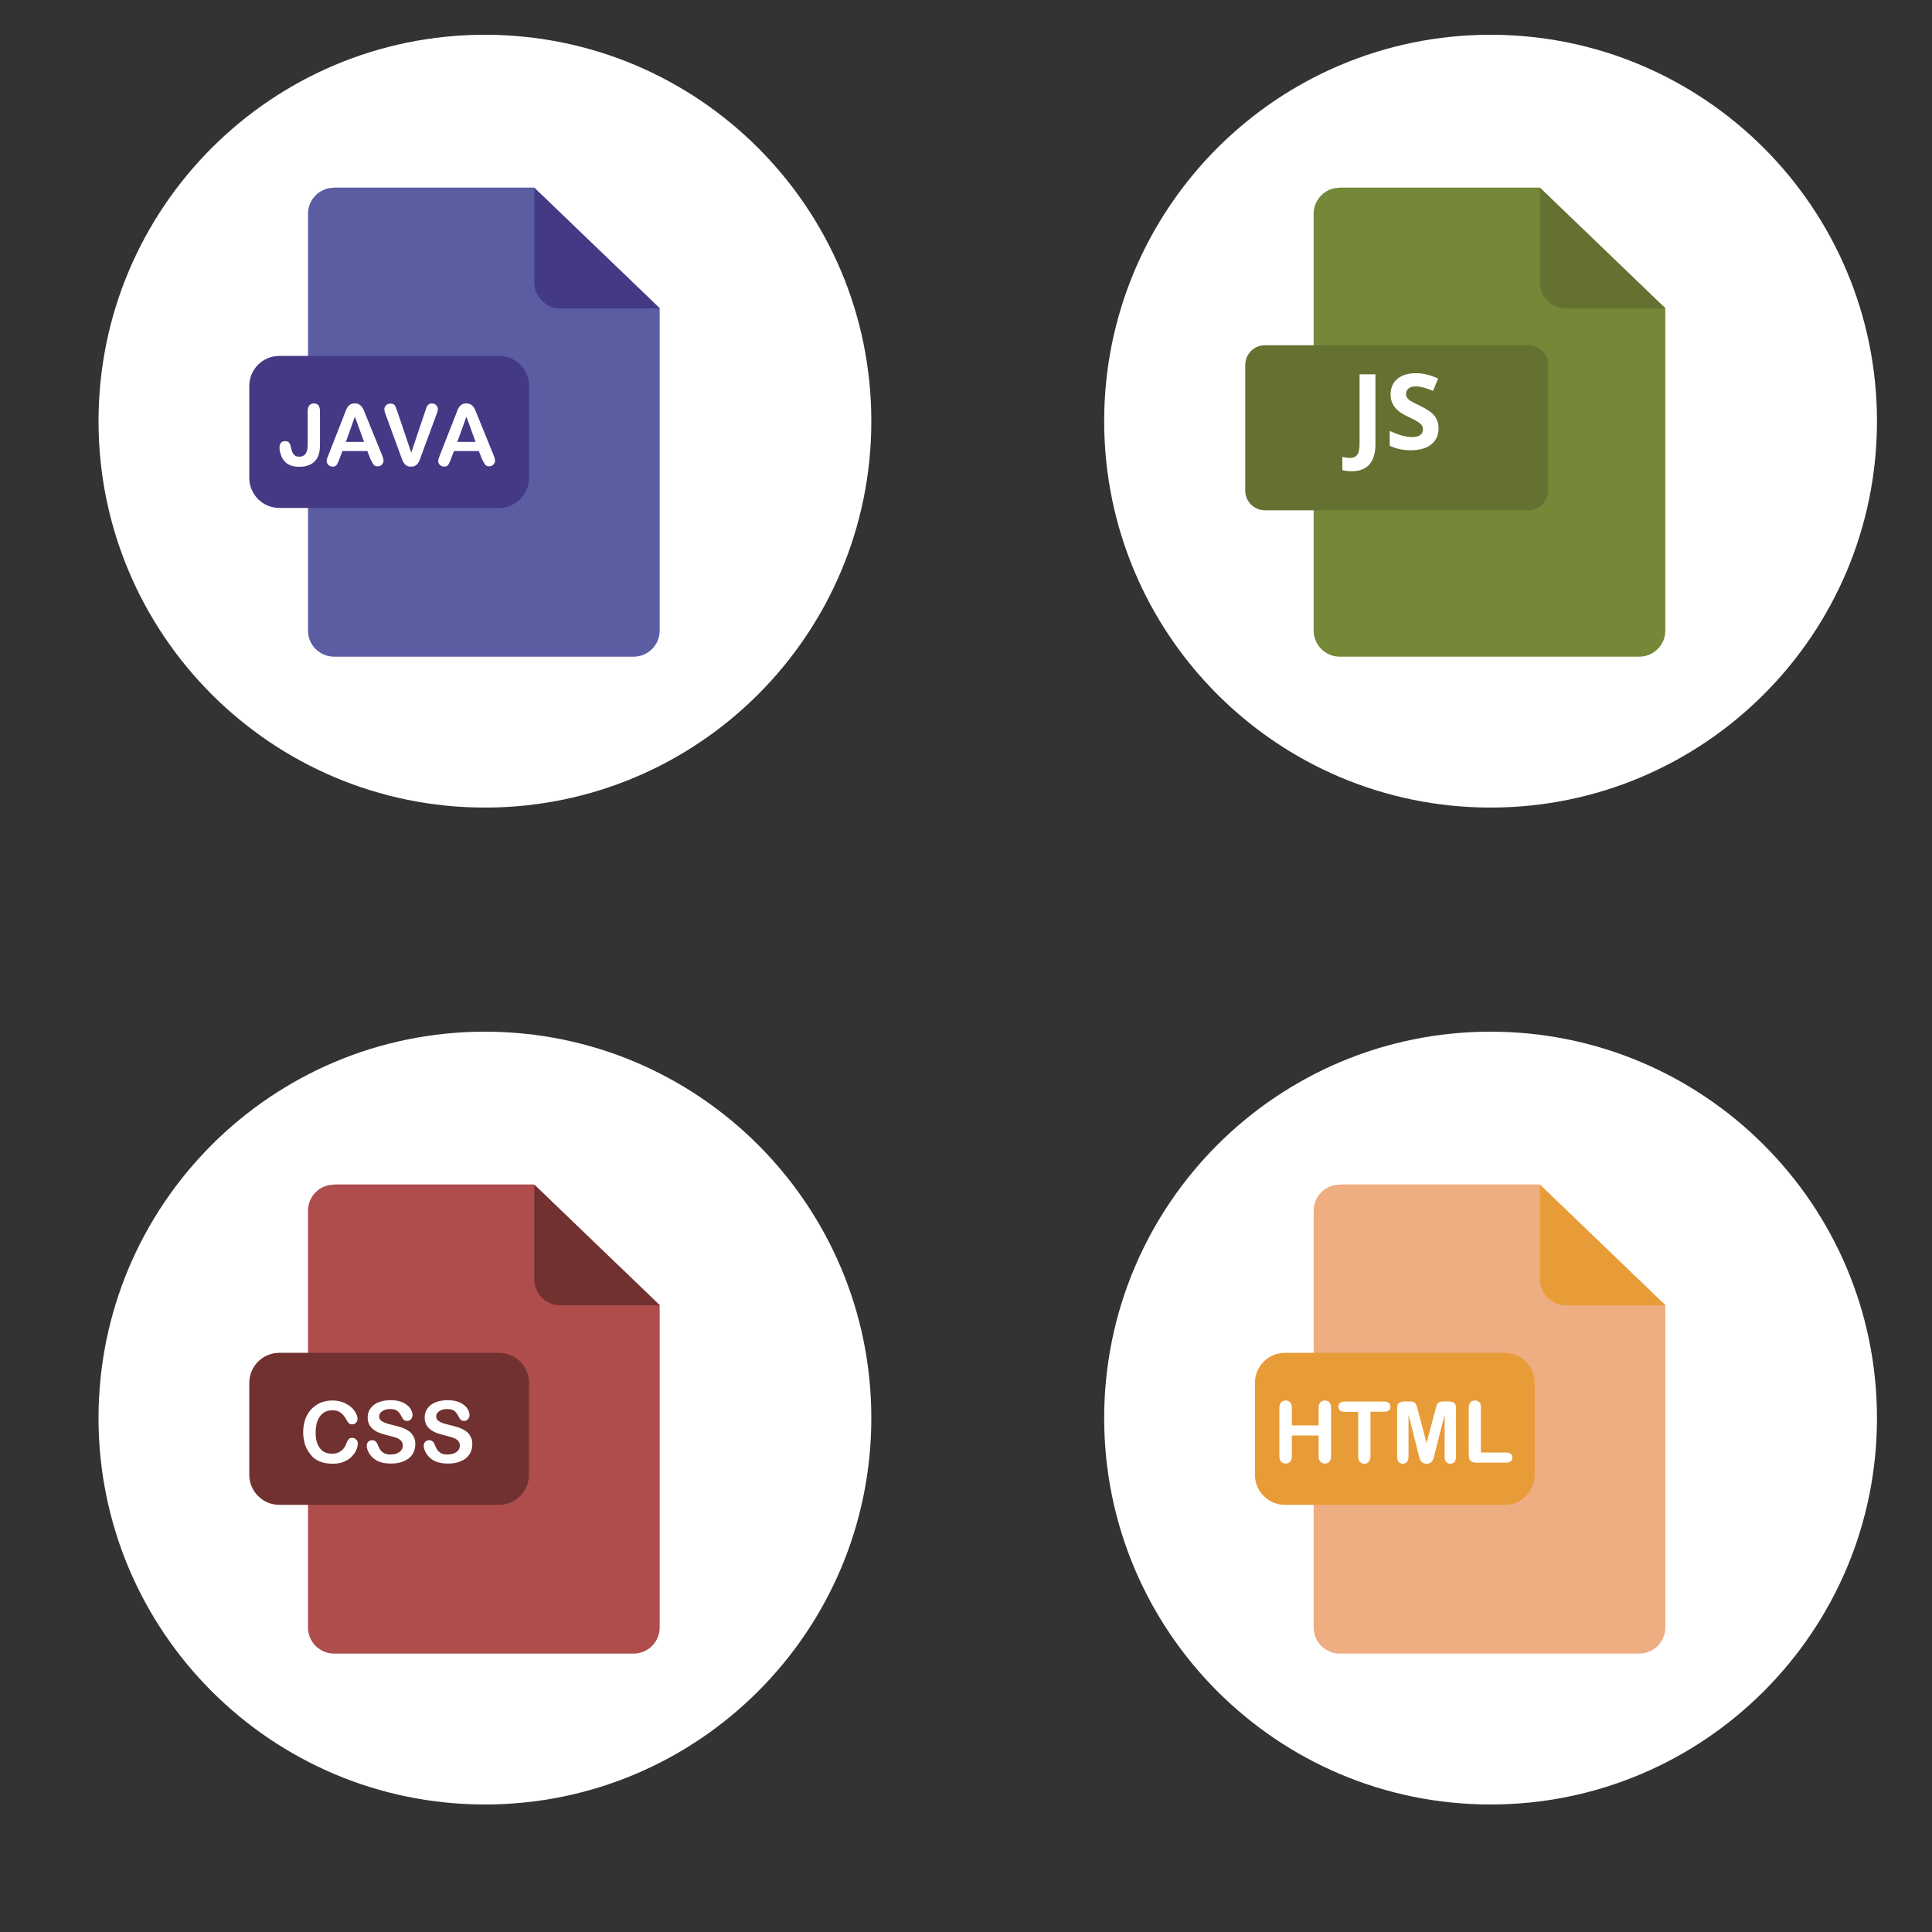 <?xml version="1.0" encoding="UTF-8"?>
<svg xmlns="http://www.w3.org/2000/svg" xmlns:xlink="http://www.w3.org/1999/xlink" width="810pt" height="810pt" viewBox="0 0 810 810" version="1.2">
<rect x="0" y="0" width="810" height="810" fill="#333333" stroke="none"/>
<defs>
<g>
<symbol overflow="visible" id="glyph0-0">
<path style="stroke:none;" d="M 4.141 -31.406 L 22.219 -31.406 L 22.219 0 L 4.141 0 Z M 6.375 -2.234 L 19.984 -2.234 L 19.984 -29.172 L 6.375 -29.172 Z M 6.375 -2.234 "/>
</symbol>
<symbol overflow="visible" id="glyph0-1">
<path style="stroke:none;" d="M 0.672 9.234 C -0.836 9.234 -2.148 9.078 -3.266 8.766 L -3.266 3.219 C -2.117 3.508 -1.07 3.656 -0.125 3.656 C 1.332 3.656 2.375 3.195 3 2.281 C 3.633 1.375 3.953 -0.047 3.953 -1.984 L 3.953 -31.406 L 10.609 -31.406 L 10.609 -2.016 C 10.609 1.648 9.77 4.441 8.094 6.359 C 6.426 8.273 3.953 9.234 0.672 9.234 Z M 0.672 9.234 "/>
</symbol>
<symbol overflow="visible" id="glyph0-2">
<path style="stroke:none;" d="M 22.5 -8.719 C 22.5 -5.883 21.477 -3.648 19.438 -2.016 C 17.395 -0.379 14.555 0.438 10.922 0.438 C 7.566 0.438 4.598 -0.195 2.016 -1.469 L 2.016 -7.656 C 4.141 -6.707 5.938 -6.039 7.406 -5.656 C 8.875 -5.27 10.219 -5.078 11.438 -5.078 C 12.895 -5.078 14.016 -5.352 14.797 -5.906 C 15.578 -6.469 15.969 -7.301 15.969 -8.406 C 15.969 -9.02 15.797 -9.566 15.453 -10.047 C 15.109 -10.523 14.602 -10.984 13.938 -11.422 C 13.27 -11.867 11.91 -12.582 9.859 -13.562 C 7.941 -14.457 6.504 -15.32 5.547 -16.156 C 4.586 -16.988 3.82 -17.957 3.25 -19.062 C 2.676 -20.164 2.391 -21.453 2.391 -22.922 C 2.391 -25.703 3.328 -27.883 5.203 -29.469 C 7.086 -31.062 9.691 -31.859 13.016 -31.859 C 14.648 -31.859 16.207 -31.664 17.688 -31.281 C 19.176 -30.895 20.727 -30.352 22.344 -29.656 L 20.203 -24.469 C 18.523 -25.156 17.133 -25.633 16.031 -25.906 C 14.938 -26.176 13.863 -26.312 12.812 -26.312 C 11.551 -26.312 10.582 -26.02 9.906 -25.438 C 9.227 -24.852 8.891 -24.086 8.891 -23.141 C 8.891 -22.555 9.023 -22.047 9.297 -21.609 C 9.578 -21.172 10.016 -20.742 10.609 -20.328 C 11.203 -19.922 12.609 -19.191 14.828 -18.141 C 17.766 -16.734 19.773 -15.32 20.859 -13.906 C 21.953 -12.5 22.5 -10.77 22.5 -8.719 Z M 22.5 -8.719 "/>
</symbol>
</g>
<clipPath id="clip1">
  <path d="M 41.309 14.578 L 365.309 14.578 L 365.309 338.578 L 41.309 338.578 Z M 41.309 14.578 "/>
</clipPath>
<clipPath id="clip2">
  <path d="M 41.309 432.539 L 365.309 432.539 L 365.309 756.539 L 41.309 756.539 Z M 41.309 432.539 "/>
</clipPath>
<clipPath id="clip3">
  <path d="M 462.93 432.539 L 786.93 432.539 L 786.93 756.539 L 462.93 756.539 Z M 462.93 432.539 "/>
</clipPath>
<clipPath id="clip4">
  <path d="M 462.93 14.578 L 786.93 14.578 L 786.93 338.578 L 462.93 338.578 Z M 462.93 14.578 "/>
</clipPath>
</defs>
<g id="surface1">
<g clip-path="url(#clip1)" clip-rule="nonzero">
<path style=" stroke:none;fill-rule:nonzero;fill:rgb(100%,100%,100%);fill-opacity:1;" d="M 41.309 176.578 C 41.309 87.125 113.855 14.578 203.309 14.578 C 292.766 14.578 365.309 87.125 365.309 176.578 C 365.309 266.035 292.766 338.578 203.309 338.578 C 113.855 338.578 41.309 266.035 41.309 176.578 Z M 41.309 176.578 "/>
</g>
<path style=" stroke:none;fill-rule:nonzero;fill:rgb(35.289%,36.469%,63.53%);fill-opacity:1;" d="M 140.039 78.699 C 134.031 78.699 129.133 83.598 129.133 89.605 L 129.133 264.402 C 129.133 270.41 134.031 275.309 140.039 275.309 L 265.668 275.309 C 271.676 275.309 276.574 270.41 276.574 264.402 L 276.574 129.238 L 223.879 78.637 L 140.039 78.637 Z M 140.039 78.699 "/>
<path style=" stroke:none;fill-rule:nonzero;fill:rgb(26.27%,22.35%,51.759%);fill-opacity:1;" d="M 276.637 129.305 L 234.914 129.305 C 228.906 129.305 224.008 124.41 224.008 118.402 L 224.008 78.699 Z M 276.637 129.305 "/>
<path style=" stroke:none;fill-rule:nonzero;fill:rgb(26.27%,22.35%,51.759%);fill-opacity:1;" d="M 221.789 200.348 C 221.789 207.336 216.172 212.949 209.188 212.949 L 117.117 212.949 C 110.133 212.949 104.516 207.336 104.516 200.348 L 104.516 161.824 C 104.516 154.836 110.133 149.223 117.117 149.223 L 209.188 149.223 C 216.172 149.223 221.789 154.836 221.789 161.824 Z M 221.789 200.348 "/>
<path style=" stroke:none;fill-rule:nonzero;fill:rgb(100%,100%,100%);fill-opacity:1;" d="M 134.16 172.336 L 134.16 185.785 C 134.16 186.961 134.098 187.941 134.031 188.789 C 133.898 189.641 133.703 190.422 133.379 191.273 C 132.789 192.707 131.812 193.754 130.504 194.535 C 129.133 195.32 127.5 195.711 125.609 195.711 C 123.844 195.711 122.406 195.449 121.234 194.863 C 120.059 194.34 119.145 193.426 118.426 192.188 C 118.031 191.531 117.773 190.816 117.512 189.902 C 117.25 189.051 117.184 188.27 117.184 187.484 C 117.184 186.699 117.445 186.047 117.836 185.59 C 118.293 185.133 118.883 184.938 119.602 184.938 C 120.254 184.938 120.777 185.133 121.168 185.527 C 121.492 185.918 121.754 186.57 121.949 187.355 C 122.148 188.27 122.344 188.984 122.539 189.508 C 122.734 190.031 123.062 190.488 123.52 190.879 C 123.977 191.273 124.629 191.469 125.543 191.469 C 127.828 191.469 129.004 189.77 129.004 186.441 L 129.004 172.27 C 129.004 171.227 129.266 170.441 129.723 169.918 C 130.18 169.398 130.832 169.137 131.613 169.137 C 132.398 169.137 133.051 169.398 133.508 169.918 C 133.898 170.508 134.16 171.289 134.16 172.336 "/>
<path style=" stroke:none;fill-rule:nonzero;fill:rgb(100%,100%,100%);fill-opacity:1;" d="M 155.25 192.316 L 154.012 189.117 L 143.562 189.117 L 142.324 192.383 C 141.867 193.688 141.41 194.535 141.082 194.992 C 140.758 195.449 140.168 195.648 139.449 195.648 C 138.797 195.648 138.211 195.387 137.688 194.93 C 137.164 194.473 136.969 193.883 136.969 193.297 C 136.969 192.969 137.035 192.578 137.164 192.188 C 137.297 191.793 137.492 191.273 137.754 190.617 L 144.281 173.969 C 144.477 173.512 144.676 172.922 144.934 172.27 C 145.195 171.617 145.457 171.031 145.785 170.574 C 146.109 170.117 146.504 169.789 146.961 169.527 C 147.418 169.266 148.07 169.137 148.723 169.137 C 149.441 169.137 150.027 169.266 150.551 169.527 C 151.008 169.789 151.398 170.18 151.727 170.574 C 152.051 171.031 152.25 171.488 152.508 171.945 C 152.707 172.465 152.965 173.121 153.293 173.902 L 160.02 190.422 C 160.539 191.664 160.801 192.578 160.801 193.164 C 160.801 193.754 160.539 194.273 160.082 194.797 C 159.562 195.32 158.973 195.516 158.32 195.516 C 157.93 195.516 157.539 195.449 157.277 195.32 C 157.016 195.191 156.754 194.992 156.559 194.73 C 156.363 194.473 156.168 194.078 155.906 193.559 C 155.645 193.23 155.449 192.773 155.25 192.316 M 145 185.266 L 152.641 185.266 L 148.789 174.688 Z M 145 185.266 "/>
<path style=" stroke:none;fill-rule:nonzero;fill:rgb(100%,100%,100%);fill-opacity:1;" d="M 166.613 172.598 L 172.426 189.77 L 178.234 172.465 C 178.562 171.551 178.758 170.898 178.891 170.574 C 179.02 170.246 179.281 169.918 179.672 169.594 C 180 169.332 180.523 169.137 181.109 169.137 C 181.566 169.137 181.957 169.266 182.352 169.461 C 182.742 169.66 183.004 169.984 183.266 170.375 C 183.461 170.77 183.59 171.094 183.59 171.488 C 183.59 171.75 183.523 172.008 183.461 172.336 C 183.395 172.664 183.328 172.922 183.199 173.184 C 183.066 173.445 183.004 173.773 182.871 174.098 L 176.668 190.879 C 176.473 191.531 176.211 192.121 176.016 192.707 C 175.82 193.297 175.559 193.816 175.234 194.211 C 174.906 194.668 174.578 194.992 174.059 195.254 C 173.602 195.516 173.012 195.648 172.293 195.648 C 171.574 195.648 170.988 195.516 170.531 195.254 C 170.074 194.992 169.684 194.602 169.355 194.145 C 169.031 193.688 168.832 193.164 168.574 192.645 C 168.375 192.055 168.117 191.469 167.918 190.816 L 161.848 174.23 C 161.715 173.902 161.652 173.641 161.52 173.316 C 161.391 173.055 161.324 172.727 161.258 172.402 C 161.195 172.074 161.129 171.75 161.129 171.551 C 161.129 170.965 161.391 170.441 161.848 169.918 C 162.305 169.461 162.957 169.203 163.676 169.203 C 164.59 169.203 165.176 169.461 165.57 169.984 C 165.828 170.508 166.223 171.422 166.613 172.598 "/>
<path style=" stroke:none;fill-rule:nonzero;fill:rgb(100%,100%,100%);fill-opacity:1;" d="M 202.004 192.316 L 200.762 189.117 L 190.316 189.117 L 189.074 192.383 C 188.617 193.688 188.16 194.535 187.836 194.992 C 187.508 195.449 186.922 195.648 186.203 195.648 C 185.551 195.648 184.961 195.387 184.438 194.93 C 183.918 194.473 183.723 193.883 183.723 193.297 C 183.723 192.969 183.785 192.578 183.918 192.188 C 184.047 191.793 184.242 191.273 184.504 190.617 L 191.035 173.969 C 191.23 173.512 191.426 172.922 191.688 172.27 C 191.949 171.617 192.211 171.031 192.535 170.574 C 192.863 170.117 193.254 169.789 193.711 169.527 C 194.168 169.266 194.82 169.137 195.473 169.137 C 196.191 169.137 196.781 169.266 197.305 169.527 C 197.762 169.789 198.152 170.18 198.477 170.574 C 198.805 171.031 199 171.488 199.262 171.945 C 199.457 172.465 199.719 173.121 200.047 173.902 L 206.77 190.422 C 207.293 191.664 207.555 192.578 207.555 193.164 C 207.555 193.754 207.293 194.273 206.836 194.797 C 206.312 195.32 205.727 195.516 205.074 195.516 C 204.68 195.516 204.289 195.449 204.027 195.32 C 203.766 195.191 203.508 194.992 203.309 194.73 C 203.113 194.473 202.918 194.078 202.656 193.559 C 202.395 193.23 202.199 192.773 202.004 192.316 M 191.754 185.266 L 199.391 185.266 L 195.539 174.688 Z M 191.754 185.266 "/>
<g clip-path="url(#clip2)" clip-rule="nonzero">
<path style=" stroke:none;fill-rule:nonzero;fill:rgb(100%,100%,100%);fill-opacity:1;" d="M 41.309 594.539 C 41.309 505.086 113.855 432.539 203.309 432.539 C 292.766 432.539 365.309 505.086 365.309 594.539 C 365.309 683.996 292.766 756.539 203.309 756.539 C 113.855 756.539 41.309 683.996 41.309 594.539 Z M 41.309 594.539 "/>
</g>
<path style=" stroke:none;fill-rule:nonzero;fill:rgb(68.629%,30.199%,30.199%);fill-opacity:1;" d="M 140.039 496.66 C 134.031 496.66 129.133 501.559 129.133 507.566 L 129.133 682.363 C 129.133 688.371 134.031 693.27 140.039 693.27 L 265.668 693.27 C 271.676 693.27 276.574 688.371 276.574 682.363 L 276.574 547.199 L 223.879 496.594 L 140.039 496.594 Z M 140.039 496.66 "/>
<path style=" stroke:none;fill-rule:nonzero;fill:rgb(44.31%,19.22%,19.22%);fill-opacity:1;" d="M 276.637 547.266 L 234.914 547.266 C 228.906 547.266 224.008 542.367 224.008 536.359 L 224.008 496.66 Z M 276.637 547.266 "/>
<path style=" stroke:none;fill-rule:nonzero;fill:rgb(44.31%,19.22%,19.22%);fill-opacity:1;" d="M 221.789 618.309 C 221.789 625.293 216.172 630.91 209.188 630.91 L 117.117 630.91 C 110.133 630.91 104.516 625.293 104.516 618.309 L 104.516 579.781 C 104.516 572.797 110.133 567.18 117.117 567.18 L 209.188 567.18 C 216.172 567.18 221.789 572.797 221.789 579.781 Z M 221.789 618.309 "/>
<path style=" stroke:none;fill-rule:nonzero;fill:rgb(100%,100%,100%);fill-opacity:1;" d="M 150.027 605.117 C 150.027 605.902 149.832 606.816 149.441 607.797 C 149.047 608.773 148.395 609.688 147.547 610.602 C 146.699 611.516 145.59 612.234 144.219 612.824 C 142.844 613.41 141.344 613.672 139.516 613.672 C 138.145 613.672 136.902 613.543 135.793 613.281 C 134.684 613.02 133.703 612.629 132.789 612.105 C 131.875 611.582 131.027 610.863 130.309 609.949 C 129.656 609.168 129.066 608.254 128.547 607.273 C 128.09 606.293 127.695 605.184 127.5 604.074 C 127.238 602.965 127.109 601.723 127.109 600.48 C 127.109 598.391 127.438 596.562 128.023 594.934 C 128.609 593.301 129.461 591.93 130.57 590.754 C 131.68 589.578 132.984 588.73 134.488 588.074 C 135.988 587.488 137.621 587.16 139.32 587.16 C 141.41 587.16 143.238 587.555 144.871 588.402 C 146.504 589.25 147.742 590.23 148.59 591.473 C 149.441 592.711 149.898 593.82 149.898 594.934 C 149.898 595.52 149.703 596.043 149.246 596.5 C 148.789 596.957 148.332 597.152 147.742 597.152 C 147.09 597.152 146.566 597.02 146.242 596.695 C 145.914 596.367 145.523 595.848 145.133 595.062 C 144.477 593.82 143.629 592.844 142.715 592.188 C 141.801 591.535 140.691 591.273 139.32 591.273 C 137.164 591.273 135.469 592.059 134.227 593.691 C 132.984 595.324 132.332 597.609 132.332 600.613 C 132.332 602.637 132.594 604.27 133.184 605.574 C 133.77 606.883 134.555 607.859 135.531 608.512 C 136.578 609.168 137.754 609.492 139.125 609.492 C 140.625 609.492 141.867 609.102 142.91 608.383 C 143.957 607.664 144.738 606.555 145.262 605.117 C 145.457 604.465 145.785 603.879 146.109 603.484 C 146.438 603.027 146.961 602.832 147.676 602.832 C 148.266 602.832 148.852 603.027 149.246 603.484 C 149.766 603.941 150.027 604.465 150.027 605.117 "/>
<path style=" stroke:none;fill-rule:nonzero;fill:rgb(100%,100%,100%);fill-opacity:1;" d="M 174.121 605.508 C 174.121 607.078 173.73 608.449 172.945 609.688 C 172.164 610.93 170.988 611.91 169.422 612.562 C 167.855 613.281 166.09 613.605 163.938 613.605 C 161.391 613.605 159.301 613.148 157.668 612.168 C 156.492 611.453 155.578 610.539 154.859 609.426 C 154.141 608.254 153.75 607.141 153.75 606.098 C 153.75 605.445 153.945 604.922 154.402 604.465 C 154.859 604.008 155.383 603.812 156.102 603.812 C 156.625 603.812 157.145 604.008 157.473 604.336 C 157.863 604.66 158.191 605.184 158.453 605.902 C 158.777 606.684 159.105 607.402 159.496 607.926 C 159.887 608.449 160.41 608.906 161.062 609.297 C 161.715 609.625 162.629 609.82 163.742 609.82 C 165.309 609.82 166.547 609.426 167.461 608.773 C 168.441 608.055 168.898 607.141 168.898 606.098 C 168.898 605.25 168.637 604.531 168.117 604.008 C 167.594 603.484 166.941 603.094 166.09 602.766 C 165.242 602.508 164.199 602.18 162.828 601.852 C 160.996 601.395 159.43 600.938 158.191 600.352 C 156.949 599.762 155.969 598.98 155.254 598 C 154.535 597.02 154.141 595.781 154.141 594.277 C 154.141 592.844 154.535 591.602 155.316 590.492 C 156.102 589.383 157.211 588.531 158.648 587.945 C 160.082 587.355 161.848 587.031 163.805 587.031 C 165.371 587.031 166.742 587.227 167.918 587.617 C 169.094 588.012 170.008 588.531 170.793 589.188 C 171.574 589.84 172.098 590.492 172.426 591.211 C 172.75 591.93 172.945 592.582 172.945 593.301 C 172.945 593.887 172.75 594.473 172.293 594.996 C 171.836 595.52 171.316 595.715 170.66 595.715 C 170.074 595.715 169.617 595.586 169.289 595.258 C 168.965 594.934 168.637 594.473 168.312 593.82 C 167.855 592.844 167.266 592.125 166.613 591.535 C 165.961 591.016 164.914 590.754 163.48 590.754 C 162.109 590.754 161.062 591.078 160.215 591.668 C 159.367 592.254 158.973 592.973 158.973 593.82 C 158.973 594.344 159.105 594.801 159.367 595.129 C 159.625 595.52 160.02 595.848 160.539 596.105 C 160.996 596.367 161.52 596.562 162.043 596.762 C 162.566 596.891 163.348 597.152 164.523 597.414 C 165.961 597.738 167.266 598.133 168.441 598.523 C 169.617 598.914 170.598 599.438 171.445 600.023 C 172.293 600.613 172.883 601.332 173.34 602.246 C 173.926 603.16 174.121 604.203 174.121 605.508 "/>
<path style=" stroke:none;fill-rule:nonzero;fill:rgb(100%,100%,100%);fill-opacity:1;" d="M 198.02 605.508 C 198.02 607.078 197.629 608.449 196.844 609.688 C 196.062 610.93 194.887 611.91 193.32 612.562 C 191.754 613.281 189.988 613.605 187.836 613.605 C 185.289 613.605 183.199 613.148 181.566 612.168 C 180.391 611.453 179.477 610.539 178.758 609.426 C 178.039 608.254 177.648 607.141 177.648 606.098 C 177.648 605.445 177.844 604.922 178.301 604.465 C 178.758 604.008 179.281 603.812 180 603.812 C 180.523 603.812 181.043 604.008 181.371 604.336 C 181.762 604.66 182.09 605.184 182.352 605.902 C 182.676 606.684 183.004 607.402 183.395 607.926 C 183.785 608.449 184.309 608.906 184.961 609.297 C 185.613 609.625 186.527 609.82 187.641 609.82 C 189.207 609.82 190.445 609.426 191.359 608.773 C 192.34 608.055 192.797 607.141 192.797 606.098 C 192.797 605.25 192.535 604.531 192.016 604.008 C 191.492 603.484 190.84 603.094 189.988 602.766 C 189.141 602.508 188.098 602.18 186.727 601.852 C 184.895 601.395 183.328 600.938 182.09 600.352 C 180.848 599.762 179.867 598.98 179.148 598 C 178.434 597.02 178.039 595.781 178.039 594.277 C 178.039 592.844 178.434 591.602 179.215 590.492 C 180 589.383 181.109 588.531 182.547 587.945 C 183.98 587.355 185.746 587.031 187.703 587.031 C 189.27 587.031 190.641 587.227 191.816 587.617 C 192.992 588.012 193.906 588.531 194.691 589.188 C 195.473 589.84 195.996 590.492 196.324 591.211 C 196.648 591.93 196.844 592.582 196.844 593.301 C 196.844 593.887 196.648 594.473 196.191 594.996 C 195.734 595.52 195.215 595.715 194.559 595.715 C 193.973 595.715 193.516 595.586 193.188 595.258 C 192.863 594.934 192.535 594.473 192.211 593.82 C 191.754 592.844 191.164 592.125 190.512 591.535 C 189.859 591.016 188.812 590.754 187.379 590.754 C 186.008 590.754 184.961 591.078 184.113 591.668 C 183.266 592.254 182.871 592.973 182.871 593.82 C 182.871 594.344 183.004 594.801 183.266 595.129 C 183.523 595.52 183.918 595.848 184.438 596.105 C 184.895 596.367 185.418 596.562 185.941 596.762 C 186.465 596.891 187.246 597.152 188.422 597.414 C 189.859 597.738 191.164 598.133 192.34 598.523 C 193.516 598.914 194.496 599.438 195.344 600.023 C 196.191 600.613 196.781 601.332 197.238 602.246 C 197.824 603.16 198.02 604.203 198.02 605.508 "/>
<g clip-path="url(#clip3)" clip-rule="nonzero">
<path style=" stroke:none;fill-rule:nonzero;fill:rgb(100%,100%,100%);fill-opacity:1;" d="M 462.93 594.539 C 462.93 505.086 535.473 432.539 624.93 432.539 C 714.387 432.539 786.93 505.086 786.93 594.539 C 786.93 683.996 714.387 756.539 624.93 756.539 C 535.473 756.539 462.93 683.996 462.93 594.539 Z M 462.93 594.539 "/>
</g>
<path style=" stroke:none;fill-rule:nonzero;fill:rgb(93.729%,67.839%,50.98%);fill-opacity:1;" d="M 561.656 496.66 C 555.652 496.66 550.754 501.559 550.754 507.566 L 550.754 682.363 C 550.754 688.371 555.652 693.27 561.656 693.27 L 687.289 693.27 C 693.297 693.27 698.191 688.371 698.191 682.363 L 698.191 547.199 L 645.5 496.594 L 561.656 496.594 Z M 561.656 496.66 "/>
<path style=" stroke:none;fill-rule:nonzero;fill:rgb(90.979%,61.179%,21.57%);fill-opacity:1;" d="M 698.258 547.266 L 656.535 547.266 C 650.527 547.266 645.629 542.367 645.629 536.359 L 645.629 496.66 Z M 698.258 547.266 "/>
<path style=" stroke:none;fill-rule:nonzero;fill:rgb(90.979%,61.179%,21.57%);fill-opacity:1;" d="M 643.41 618.309 C 643.41 625.293 637.793 630.91 630.805 630.91 L 538.738 630.91 C 531.754 630.91 526.137 625.293 526.137 618.309 L 526.137 579.781 C 526.137 572.797 531.754 567.18 538.738 567.18 L 630.805 567.18 C 637.793 567.18 643.41 572.797 643.41 579.781 Z M 643.41 618.309 "/>
<path style=" stroke:none;fill-rule:nonzero;fill:rgb(100%,100%,100%);fill-opacity:1;" d="M 541.613 590.297 L 541.613 597.609 L 552.844 597.609 L 552.844 590.297 C 552.844 589.25 553.105 588.469 553.562 587.945 C 554.02 587.422 554.672 587.16 555.453 587.16 C 556.238 587.16 556.891 587.422 557.348 587.945 C 557.805 588.469 558.066 589.25 558.066 590.297 L 558.066 610.473 C 558.066 611.516 557.805 612.301 557.348 612.824 C 556.824 613.344 556.238 613.605 555.453 613.605 C 554.672 613.605 554.082 613.344 553.562 612.824 C 553.105 612.301 552.844 611.516 552.844 610.473 L 552.844 601.852 L 541.613 601.852 L 541.613 610.473 C 541.613 611.516 541.352 612.301 540.895 612.824 C 540.438 613.344 539.785 613.605 539 613.605 C 538.215 613.605 537.629 613.344 537.105 612.824 C 536.648 612.301 536.387 611.516 536.387 610.473 L 536.387 590.297 C 536.387 589.25 536.648 588.469 537.105 587.945 C 537.562 587.422 538.215 587.16 539 587.16 C 539.785 587.16 540.438 587.422 540.895 587.945 C 541.418 588.469 541.613 589.25 541.613 590.297 "/>
<path style=" stroke:none;fill-rule:nonzero;fill:rgb(100%,100%,100%);fill-opacity:1;" d="M 580.266 591.863 L 574.586 591.863 L 574.586 610.473 C 574.586 611.516 574.324 612.367 573.867 612.887 C 573.41 613.41 572.758 613.672 572.039 613.672 C 571.258 613.672 570.668 613.41 570.145 612.887 C 569.688 612.367 569.43 611.582 569.43 610.539 L 569.43 591.93 L 563.746 591.93 C 562.832 591.93 562.18 591.73 561.789 591.34 C 561.332 590.949 561.137 590.426 561.137 589.773 C 561.137 589.121 561.332 588.598 561.789 588.207 C 562.246 587.816 562.898 587.617 563.746 587.617 L 580.266 587.617 C 581.18 587.617 581.836 587.816 582.293 588.207 C 582.75 588.598 582.945 589.121 582.945 589.773 C 582.945 590.426 582.75 590.949 582.293 591.34 C 581.836 591.668 581.117 591.863 580.266 591.863 "/>
<path style=" stroke:none;fill-rule:nonzero;fill:rgb(100%,100%,100%);fill-opacity:1;" d="M 594.633 609.363 L 590.52 593.039 L 590.52 610.734 C 590.52 611.711 590.324 612.43 589.867 612.953 C 589.41 613.41 588.82 613.672 588.102 613.672 C 587.383 613.672 586.797 613.41 586.406 612.953 C 585.949 612.496 585.754 611.711 585.754 610.734 L 585.754 590.426 C 585.754 589.316 586.012 588.531 586.602 588.141 C 587.188 587.75 587.973 587.555 588.953 587.555 L 590.586 587.555 C 591.562 587.555 592.281 587.617 592.672 587.812 C 593.129 588.012 593.457 588.336 593.652 588.73 C 593.848 589.188 594.109 589.902 594.371 590.949 L 598.094 604.988 L 601.816 590.949 C 602.078 589.902 602.336 589.188 602.535 588.73 C 602.73 588.273 603.055 587.945 603.512 587.812 C 603.969 587.617 604.621 587.555 605.602 587.555 L 607.234 587.555 C 608.215 587.555 608.996 587.75 609.586 588.141 C 610.172 588.531 610.434 589.316 610.434 590.426 L 610.434 610.734 C 610.434 611.711 610.238 612.43 609.781 612.953 C 609.324 613.41 608.738 613.672 608.02 613.672 C 607.301 613.672 606.777 613.41 606.32 612.953 C 605.863 612.496 605.668 611.711 605.668 610.734 L 605.668 593.039 L 601.555 609.363 C 601.293 610.406 601.098 611.191 600.902 611.711 C 600.703 612.234 600.445 612.629 599.988 613.086 C 599.531 613.477 598.875 613.672 598.094 613.672 C 597.504 613.672 596.984 613.543 596.527 613.281 C 596.133 613.02 595.809 612.691 595.547 612.301 C 595.285 611.91 595.156 611.453 595.023 610.93 C 594.895 610.406 594.762 609.883 594.633 609.363 "/>
<path style=" stroke:none;fill-rule:nonzero;fill:rgb(100%,100%,100%);fill-opacity:1;" d="M 620.883 590.297 L 620.883 608.969 L 631.461 608.969 C 632.309 608.969 632.961 609.168 633.418 609.559 C 633.875 609.949 634.07 610.473 634.07 611.125 C 634.07 611.777 633.875 612.234 633.418 612.629 C 632.961 613.02 632.309 613.215 631.461 613.215 L 618.922 613.215 C 617.812 613.215 616.965 612.953 616.508 612.43 C 615.984 611.91 615.789 611.125 615.789 610.016 L 615.789 590.297 C 615.789 589.25 616.051 588.469 616.508 587.945 C 616.965 587.422 617.617 587.16 618.398 587.16 C 619.184 587.16 619.836 587.422 620.293 587.945 C 620.688 588.469 620.883 589.25 620.883 590.297 "/>
<g clip-path="url(#clip4)" clip-rule="nonzero">
<path style=" stroke:none;fill-rule:nonzero;fill:rgb(100%,100%,100%);fill-opacity:1;" d="M 462.93 176.578 C 462.93 87.125 535.473 14.578 624.93 14.578 C 714.387 14.578 786.93 87.125 786.93 176.578 C 786.93 266.035 714.387 338.578 624.93 338.578 C 535.473 338.578 462.93 266.035 462.93 176.578 Z M 462.93 176.578 "/>
</g>
<path style=" stroke:none;fill-rule:nonzero;fill:rgb(45.49%,53.329%,21.959%);fill-opacity:1;" d="M 561.656 78.699 C 555.652 78.699 550.754 83.598 550.754 89.605 L 550.754 264.402 C 550.754 270.41 555.652 275.309 561.656 275.309 L 687.289 275.309 C 693.297 275.309 698.191 270.41 698.191 264.402 L 698.191 129.238 L 645.5 78.637 L 561.656 78.637 Z M 561.656 78.699 "/>
<path style=" stroke:none;fill-rule:nonzero;fill:rgb(39.22%,44.31%,19.22%);fill-opacity:1;" d="M 698.258 129.305 L 656.535 129.305 C 650.527 129.305 645.629 124.41 645.629 118.402 L 645.629 78.699 Z M 698.258 129.305 "/>
<path style=" stroke:none;fill-rule:nonzero;fill:rgb(39.22%,44.31%,19.22%);fill-opacity:1;" d="M 643.41 200.348 C 643.41 207.336 637.793 212.949 630.805 212.949 L 538.738 212.949 C 531.754 212.949 526.137 207.336 526.137 200.348 L 526.137 161.824 C 526.137 154.836 531.754 149.223 538.738 149.223 L 630.805 149.223 C 637.793 149.223 643.41 154.836 643.41 161.824 Z M 643.41 200.348 "/>
<path style=" stroke:none;fill-rule:nonzero;fill:rgb(100%,100%,100%);fill-opacity:1;" d="M 571.648 187.156 C 571.648 187.941 571.453 188.855 571.062 189.836 C 570.668 190.816 570.016 191.73 569.168 192.645 C 568.316 193.559 567.207 194.273 565.836 194.863 C 564.465 195.449 562.965 195.711 561.137 195.711 C 559.766 195.711 558.523 195.582 557.414 195.32 C 556.305 195.059 555.324 194.668 554.41 194.145 C 553.496 193.621 552.648 192.902 551.93 191.988 C 551.277 191.207 550.688 190.293 550.164 189.312 C 549.707 188.332 549.316 187.223 549.121 186.113 C 548.859 185.004 548.73 183.762 548.73 182.523 C 548.73 180.434 549.055 178.605 549.645 176.973 C 550.23 175.34 551.078 173.969 552.191 172.793 C 553.301 171.617 554.605 170.77 556.109 170.117 C 557.609 169.527 559.242 169.203 560.941 169.203 C 563.027 169.203 564.855 169.594 566.488 170.441 C 568.121 171.289 569.363 172.27 570.211 173.512 C 571.059 174.75 571.52 175.863 571.52 176.973 C 571.52 177.559 571.32 178.082 570.863 178.539 C 570.406 178.996 569.949 179.191 569.363 179.191 C 568.711 179.191 568.188 179.062 567.859 178.734 C 567.535 178.41 567.145 177.887 566.75 177.102 C 566.098 175.863 565.25 174.883 564.336 174.23 C 563.422 173.578 562.312 173.316 560.941 173.316 C 558.785 173.316 557.086 174.098 555.848 175.73 C 554.605 177.363 553.953 179.648 553.953 182.652 C 553.953 184.676 554.215 186.309 554.801 187.613 C 555.391 188.922 556.172 189.902 557.152 190.555 C 558.195 191.207 559.371 191.531 560.742 191.531 C 562.246 191.531 563.484 191.141 564.531 190.422 C 565.574 189.703 566.359 188.594 566.883 187.156 C 567.078 186.504 567.402 185.918 567.73 185.527 C 568.059 185.07 568.578 184.871 569.297 184.871 C 569.887 184.871 570.473 185.07 570.863 185.527 C 571.387 185.984 571.648 186.504 571.648 187.156 "/>
<path style=" stroke:none;fill-rule:nonzero;fill:rgb(100%,100%,100%);fill-opacity:1;" d="M 595.742 187.551 C 595.742 189.117 595.352 190.488 594.566 191.73 C 593.785 192.969 592.609 193.949 591.043 194.602 C 589.473 195.32 587.711 195.648 585.555 195.648 C 583.012 195.648 580.922 195.188 579.289 194.211 C 578.113 193.492 577.199 192.578 576.48 191.469 C 575.762 190.293 575.371 189.184 575.371 188.137 C 575.371 187.484 575.566 186.961 576.023 186.504 C 576.48 186.047 577.004 185.852 577.723 185.852 C 578.242 185.852 578.766 186.047 579.094 186.375 C 579.484 186.699 579.809 187.223 580.07 187.941 C 580.398 188.727 580.723 189.441 581.117 189.965 C 581.508 190.488 582.031 190.945 582.684 191.336 C 583.336 191.664 584.25 191.859 585.359 191.859 C 586.926 191.859 588.168 191.469 589.082 190.816 C 590.062 190.098 590.52 189.184 590.52 188.137 C 590.52 187.289 590.258 186.57 589.734 186.047 C 589.215 185.527 588.559 185.133 587.711 184.809 C 586.863 184.547 585.816 184.219 584.445 183.895 C 582.617 183.438 581.051 182.98 579.809 182.391 C 578.57 181.805 577.59 181.02 576.871 180.039 C 576.152 179.062 575.762 177.82 575.762 176.32 C 575.762 174.883 576.152 173.641 576.938 172.531 C 577.723 171.422 578.832 170.574 580.266 169.984 C 581.703 169.398 583.469 169.07 585.426 169.07 C 586.992 169.07 588.363 169.266 589.539 169.66 C 590.715 170.051 591.629 170.574 592.414 171.227 C 593.195 171.879 593.719 172.531 594.043 173.25 C 594.371 173.969 594.566 174.621 594.566 175.34 C 594.566 175.926 594.371 176.516 593.914 177.035 C 593.457 177.559 592.934 177.754 592.281 177.754 C 591.695 177.754 591.238 177.625 590.91 177.297 C 590.586 176.973 590.258 176.516 589.93 175.863 C 589.473 174.883 588.887 174.164 588.234 173.578 C 587.582 173.055 586.535 172.793 585.098 172.793 C 583.727 172.793 582.684 173.121 581.836 173.707 C 580.984 174.293 580.594 175.012 580.594 175.863 C 580.594 176.383 580.723 176.84 580.984 177.168 C 581.246 177.559 581.637 177.887 582.16 178.148 C 582.617 178.41 583.141 178.605 583.664 178.801 C 584.184 178.93 584.969 179.191 586.145 179.453 C 587.582 179.781 588.887 180.172 590.062 180.562 C 591.238 180.953 592.215 181.477 593.066 182.066 C 593.914 182.652 594.5 183.371 594.961 184.285 C 595.547 185.199 595.742 186.242 595.742 187.551 "/>
<path style=" stroke:none;fill-rule:nonzero;fill:rgb(100%,100%,100%);fill-opacity:1;" d="M 619.641 187.551 C 619.641 189.117 619.25 190.488 618.465 191.73 C 617.684 192.969 616.508 193.949 614.941 194.602 C 613.371 195.32 611.609 195.648 609.453 195.648 C 606.906 195.648 604.82 195.188 603.188 194.211 C 602.012 193.492 601.098 192.578 600.379 191.469 C 599.66 190.293 599.27 189.184 599.27 188.137 C 599.27 187.484 599.465 186.961 599.922 186.504 C 600.379 186.047 600.902 185.852 601.621 185.852 C 602.141 185.852 602.664 186.047 602.992 186.375 C 603.383 186.699 603.707 187.223 603.969 187.941 C 604.297 188.727 604.621 189.441 605.016 189.965 C 605.406 190.488 605.93 190.945 606.582 191.336 C 607.234 191.664 608.148 191.859 609.258 191.859 C 610.824 191.859 612.066 191.469 612.98 190.816 C 613.961 190.098 614.418 189.184 614.418 188.137 C 614.418 187.289 614.156 186.57 613.633 186.047 C 613.113 185.527 612.457 185.133 611.609 184.809 C 610.762 184.547 609.715 184.219 608.344 183.895 C 606.516 183.438 604.949 182.98 603.707 182.391 C 602.469 181.805 601.488 181.02 600.77 180.039 C 600.051 179.062 599.66 177.82 599.66 176.32 C 599.66 174.883 600.051 173.641 600.836 172.531 C 601.621 171.422 602.73 170.574 604.164 169.984 C 605.602 169.398 607.367 169.07 609.324 169.07 C 610.891 169.07 612.262 169.266 613.438 169.66 C 614.613 170.051 615.527 170.574 616.312 171.227 C 617.094 171.879 617.617 172.531 617.941 173.25 C 618.27 173.969 618.465 174.621 618.465 175.34 C 618.465 175.926 618.27 176.516 617.812 177.035 C 617.355 177.559 616.832 177.754 616.18 177.754 C 615.594 177.754 615.137 177.625 614.809 177.297 C 614.484 176.973 614.156 176.516 613.828 175.863 C 613.371 174.883 612.785 174.164 612.133 173.578 C 611.48 173.055 610.434 172.793 608.996 172.793 C 607.625 172.793 606.582 173.121 605.734 173.707 C 604.883 174.293 604.492 175.012 604.492 175.863 C 604.492 176.383 604.621 176.84 604.883 177.168 C 605.145 177.559 605.535 177.887 606.059 178.148 C 606.516 178.41 607.039 178.605 607.562 178.801 C 608.082 178.93 608.867 179.191 610.043 179.453 C 611.48 179.781 612.785 180.172 613.961 180.562 C 615.137 180.953 616.113 181.477 616.965 182.066 C 617.812 182.652 618.398 183.371 618.855 184.285 C 619.445 185.199 619.641 186.242 619.641 187.551 "/>
<path style=" stroke:none;fill-rule:nonzero;fill:rgb(39.22%,44.31%,19.22%);fill-opacity:1;" d="M 640.766 213.941 L 530.332 213.941 C 525.785 213.941 522.078 210.23 522.078 205.68 L 522.078 152.992 C 522.078 148.441 525.785 144.734 530.332 144.734 L 640.766 144.734 C 645.316 144.734 649.023 148.441 649.023 152.992 L 649.023 205.68 C 649.023 210.23 645.316 213.941 640.766 213.941 Z M 640.766 213.941 "/>
<g style="fill:rgb(100%,100%,100%);fill-opacity:1;">
  <use xlink:href="#glyph0-1" x="566.053" y="188.334"/>
</g>
<g style="fill:rgb(100%,100%,100%);fill-opacity:1;">
  <use xlink:href="#glyph0-2" x="580.617" y="188.334"/>
</g>
</g>
</svg>
